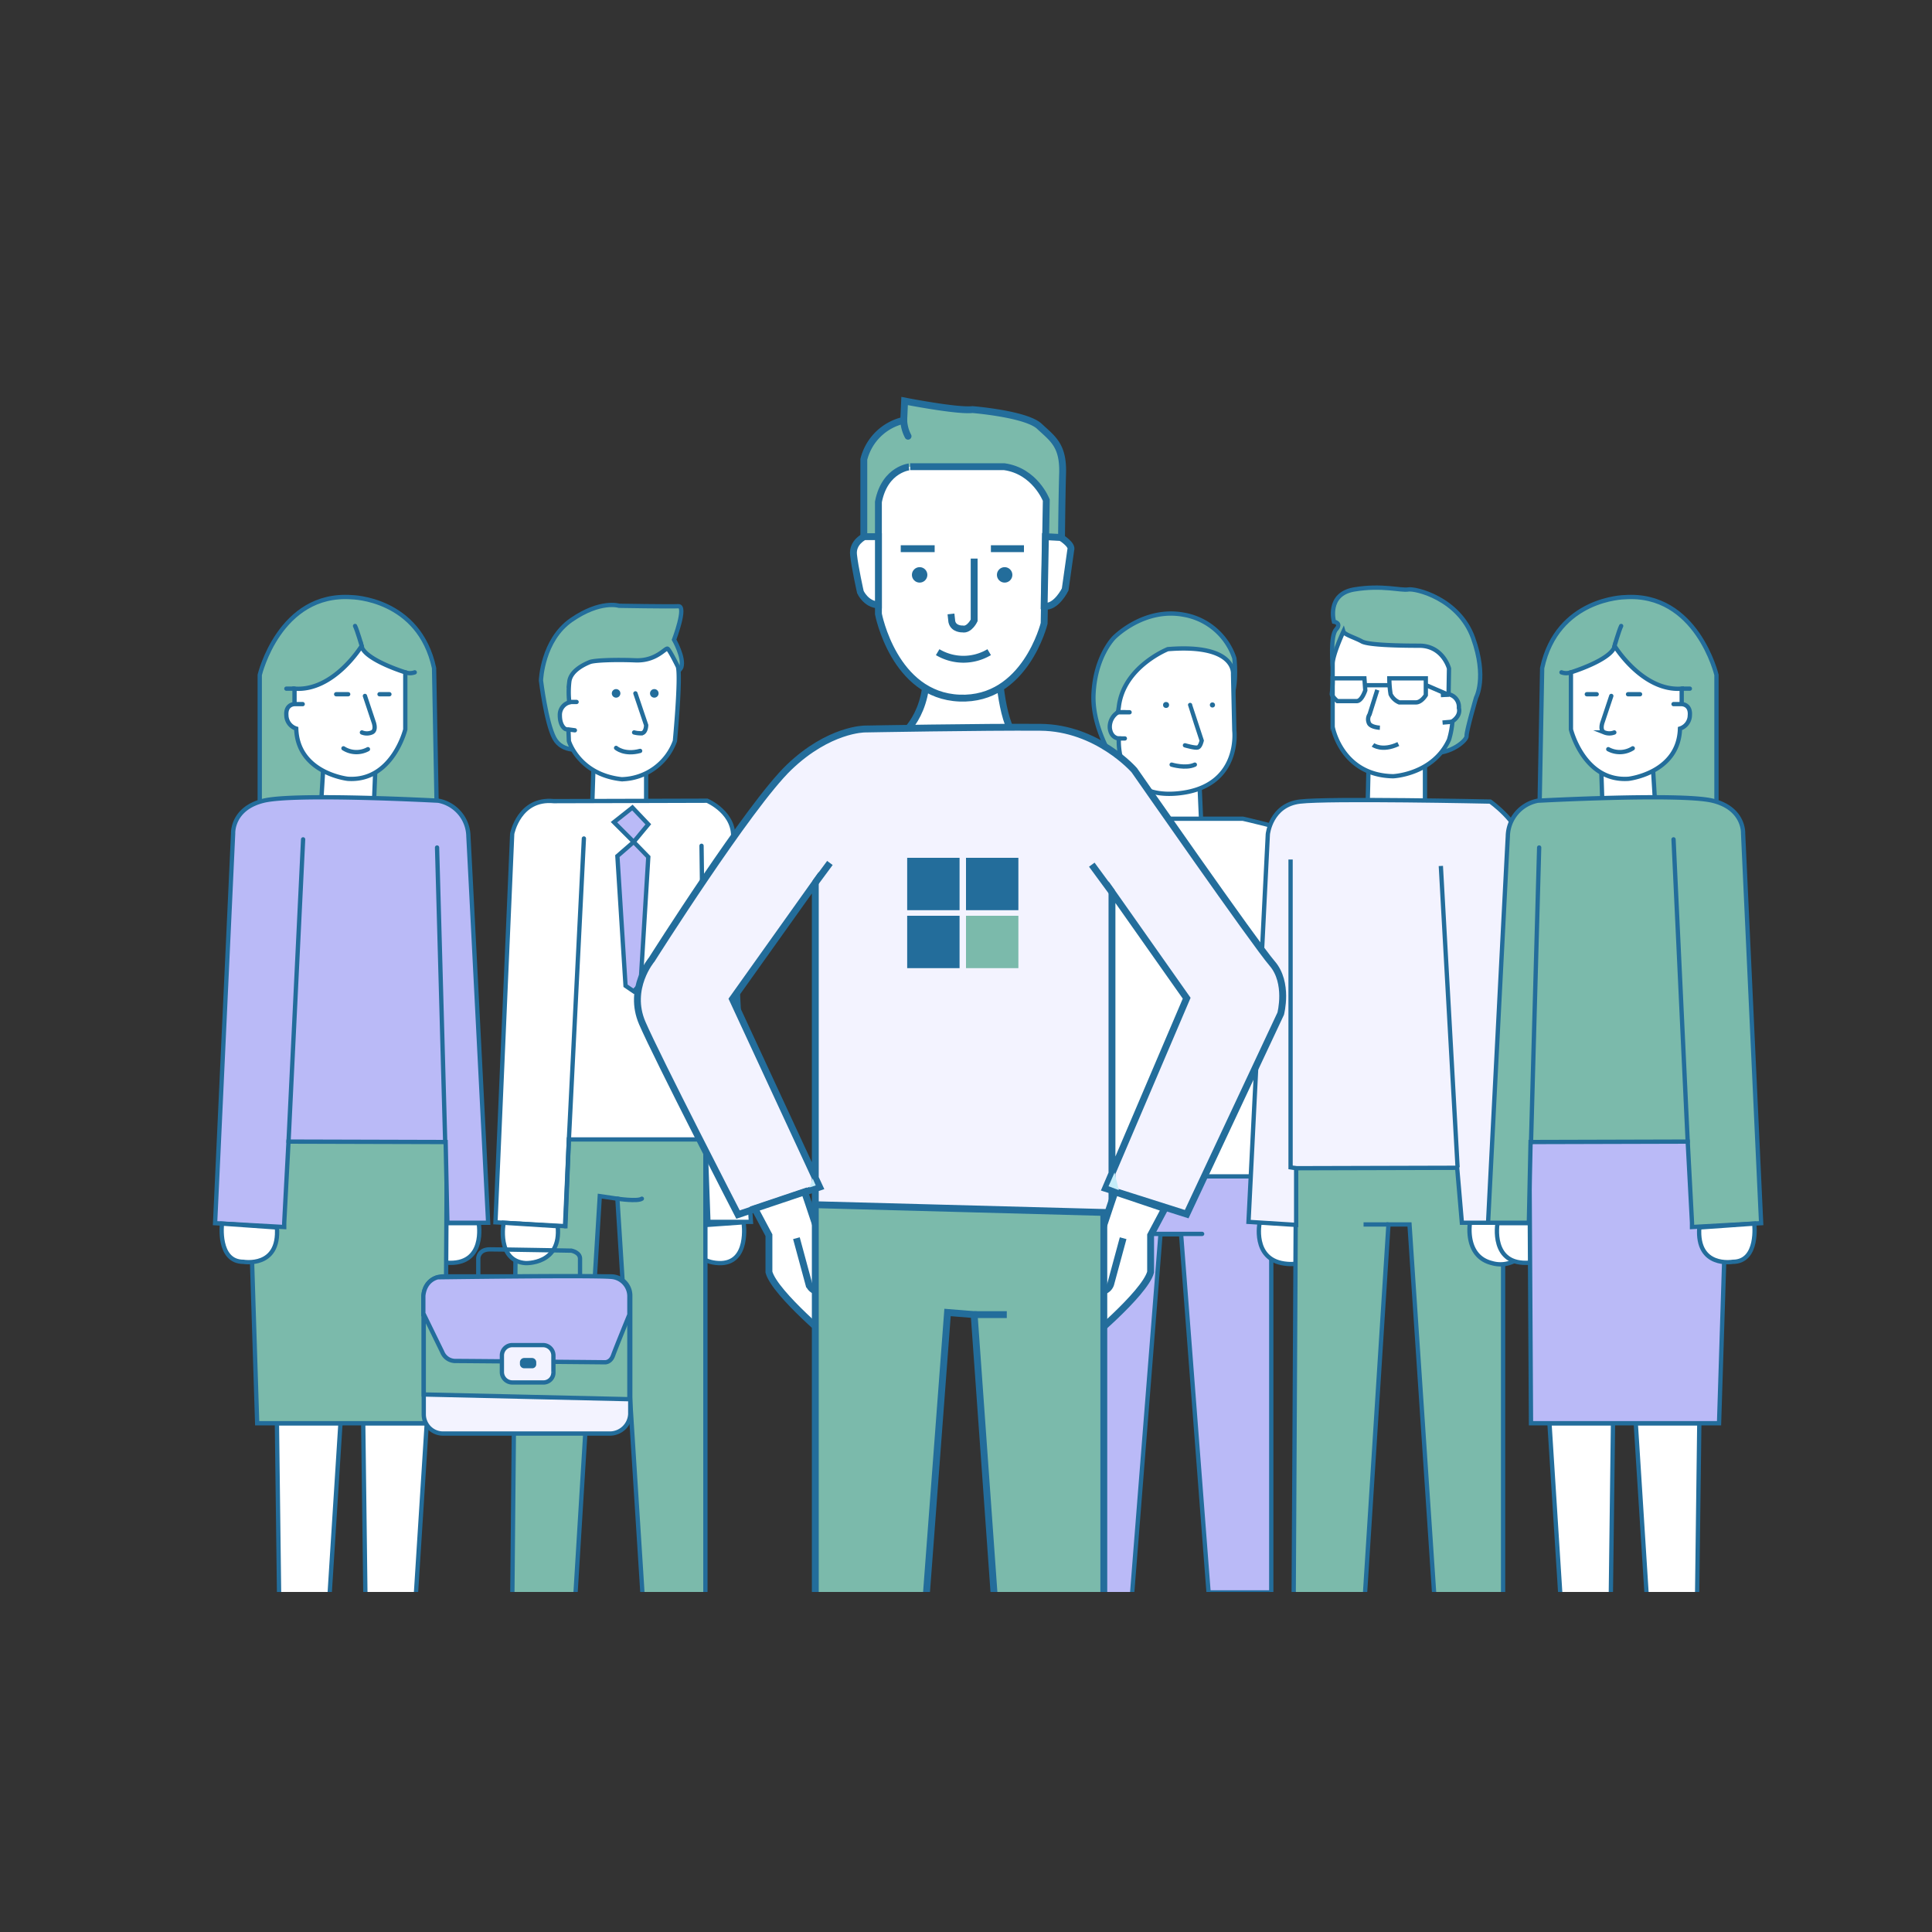 <svg id="Layer_1" data-name="Layer 1" xmlns="http://www.w3.org/2000/svg" xmlns:xlink="http://www.w3.org/1999/xlink" viewBox="0 0 450 450"><rect x="0" y="0" width="450" height="450" fill="#333333" stroke="none"/><defs><style>.cls-1,.cls-14,.cls-3,.cls-9{fill:none;}.cls-2{clip-path:url(#clip-path);}.cls-10,.cls-11,.cls-12,.cls-13,.cls-14,.cls-3,.cls-4,.cls-5,.cls-6,.cls-8,.cls-9{stroke:#236d9b;stroke-miterlimit:10;}.cls-11,.cls-13,.cls-3,.cls-5,.cls-6,.cls-8{stroke-linecap:round;}.cls-12,.cls-15,.cls-4{fill:#7bbaab;}.cls-11,.cls-5{fill:#fff;}.cls-10,.cls-6{fill:#babaf7;}.cls-7{fill:#236d9b;}.cls-13,.cls-8{fill:#f3f3ff;}.cls-11,.cls-12,.cls-13,.cls-14{stroke-width:1.6px;}.cls-16{fill:#c5edf9;}</style><clipPath id="clip-path"><rect class="cls-1" x="26.7" y="79.1" width="396.7" height="291.7"/></clipPath></defs><title>drawing-4-core</title><g id="Calque_5" data-name="Calque 5"><g class="cls-2"><line class="cls-3" x1="104.5" y1="195.5" x2="103.7" y2="266.2"/><path class="cls-4" d="M60.5,192.5V157.2s4.6-19.3,21.4-18.1c0,0,15.7.2,19.2,16.5l.7,37.3Z"/><polygon class="cls-5" points="76.8 370.9 79.3 331.5 64.5 331.5 65 370.9 65.2 374 76.4 374 76.8 370.9"/><polygon class="cls-5" points="96.9 370.9 99.4 331.5 84.6 331.5 85.1 370.9 85.2 374 96.5 374 96.9 370.9"/><path class="cls-5" d="M111.5,284.9s1.8,10-7.6,9.2-5.7-9.2-5.7-9.2Z"/><polygon class="cls-5" points="74.7 188.6 75.5 175.5 87.5 177.3 87 189.6 74.7 188.6"/><line class="cls-3" x1="69.1" y1="169.8" x2="70.6" y2="169.8"/><polygon class="cls-4" points="59.9 331.5 57.7 262 104.1 263.5 103.7 331.5 64.5 331.5 59.9 331.5"/><line class="cls-3" x1="68.6" y1="160.4" x2="66.7" y2="160.4"/><path class="cls-3" d="M94.4,156.6a3.23,3.23,0,0,0,2.2,0"/><path class="cls-3" d="M84.3,150.6s-1.1-3.8-1.6-4.8"/><path class="cls-6" d="M50.1,284.9l4.2-90.8s-.3-5.8,7.1-7.6,40.7,0,40.7,0a8.59,8.59,0,0,1,7,8.3c.4,7.3,4.6,90,4.6,90h-9.5l-.4-18.8-36.6-.1-1,18.9v1Z"/><line class="cls-3" x1="70.6" y1="195.5" x2="67.2" y2="266"/><path class="cls-5" d="M51.7,285s-1.1,8.9,5,8.9c0,0,8.5,1.5,7.8-8Z"/><line class="cls-3" x1="103.7" y1="266.2" x2="101.8" y2="197.4"/><path class="cls-5" d="M68.6,164s-2.1,0-1.9,2.6a3.29,3.29,0,0,0,2.3,3.1c.3,10.4,12,11.7,12,11.7,10.4.7,13.4-11.5,13.4-11.5V156.6s-9.4-2.9-10.2-6.1c0,0-6.5,10.6-15.6,9.9V164h1.9"/><line class="cls-3" x1="78.3" y1="161.7" x2="81.1" y2="161.7"/><line class="cls-3" x1="88.4" y1="161.7" x2="90.7" y2="161.7"/><path class="cls-3" d="M80,174.3a5.63,5.63,0,0,0,5.7.2"/><path class="cls-3" d="M85,162.1l2,6s.8,2-.4,2.5a3,3,0,0,1-2.3,0"/></g><g class="cls-2"><polygon class="cls-5" points="267.1 179.9 267.1 196.6 280 196.6 279.3 180.7 267.1 179.9"/><path class="cls-4" d="M260.7,179.1s-6.4-8.5-6-17.4,4.8-13.2,4.8-13.2,6.9-7.1,16.3-5.3a15.13,15.13,0,0,1,11.7,10.1s.9,7.6-1.5,10.8S271.5,183.6,260.7,179.1Z"/><polygon class="cls-6" points="296.1 266.2 296.1 370.9 281.5 370.9 275.1 287.5 270.3 287.5 263.6 372.3 244.5 370.9 244.5 266 296.1 266.2"/><line class="cls-3" x1="280" y1="287.4" x2="264.9" y2="287.4"/><path class="cls-5" d="M260.6,172s-1.1,14.2,13.7,12.8,13.2-14.6,13.2-14.6l-.3-13.2s.8-7.1-15.2-5.8c0,0-10.3,4.1-11.4,13.4l-.2,1.3a4,4,0,0,0-1.9,3.7C258.8,172,260.6,172,260.6,172Z"/><path class="cls-3" d="M277.2,164.2c0,.1,2.7,8.3,2.7,8.3s-.3,1.4-.9,1.6-3-.5-3-.5"/><path class="cls-3" d="M272.9,178.1s3.3,1,5.4,0"/><circle class="cls-7" cx="271.6" cy="164.2" r="0.7"/><circle class="cls-7" cx="282.4" cy="164.2" r="0.6"/><line class="cls-3" x1="260.3" y1="165.9" x2="263.1" y2="165.9"/><line class="cls-3" x1="260.6" y1="172" x2="262" y2="172"/><path class="cls-5" d="M247.4,190.7h42.1s9.8,2.2,12.5,3.5,4.1,79.8,4.1,79.8H234.4Z"/></g><g class="cls-2"><path class="cls-4" d="M135.6,174.5s-4.6,1-6.5-2.6-3.1-13.4-3.1-13.4.3-9.4,7.1-14.1,11.1-3.3,11.1-3.3,11.8.2,13.8.1-1,7.8-1,7.8,2.4,4.2,1.7,6.4S135.6,174.5,135.6,174.5Z"/><polygon class="cls-5" points="138.3 176.4 137.9 188.8 150.5 188.8 150.5 177 138.3 176.4"/><path class="cls-5" d="M173.2,284.7s1.5,9.8-5.8,9.5-8.3-8.5-8.3-8.5Z"/><polygon class="cls-4" points="120.4 257.7 119.3 375.2 133.8 375.2 139.7 278.6 143.8 279.2 149.9 375.2 164.3 375.2 164.3 257.7 120.4 257.7"/><path class="cls-5" d="M115.4,284.7l3.9-90.5s1.6-8.4,9.7-7.6l35.7-.1s6.9,2.9,6,9.4,4.2,88.7,4.2,88.7H165l-.7-19.2H132.5l-.8,20.2Z"/><polyline class="cls-5" points="136 195.3 132.5 265.5 131.6 285.6"/><line class="cls-3" x1="163.4" y1="197" x2="164.3" y2="265.5"/><path class="cls-3" d="M143.8,279.2s4.7.7,5.7,0"/><path class="cls-5" d="M117.3,284.8s-1.7,8.9,5.1,9.4c0,0,8.4.4,7.5-8.6Z"/><polygon class="cls-6" points="143 191.5 147.3 188.1 151 192 147.6 196.1 143 191.5"/><polygon class="cls-6" points="147.6 196.1 143.8 199.4 145.7 229.6 147.6 230.9 149.2 229.2 151 199.6 147.6 196.1"/><path class="cls-5" d="M132.5,172.6s2.3,7.8,12.3,8.9a13.5,13.5,0,0,0,12.4-8.9s1.4-14.8.7-17.3c0,0-1.9-3.9-2.4-4.2s-2.6,2.9-7.5,2.7-9.6,0-10.6.4-4.5,1.9-4.8,4.6a21.12,21.12,0,0,0,0,4.8,3,3,0,0,0-2.2,3c0,2.6,1.3,3.2,1.3,3.2l.7.2Z"/><line class="cls-3" x1="132.5" y1="163.5" x2="134.3" y2="163.5"/><line class="cls-3" x1="132.4" y1="169.9" x2="133.9" y2="170.1"/><path class="cls-3" d="M148,161.5l2.5,7.4s0,2-1.3,1.9a6.16,6.16,0,0,1-1.5-.2"/><path class="cls-3" d="M143.5,174.2s1.9,1.7,5.6.7"/><circle class="cls-7" cx="143.5" cy="161.5" r="1"/><circle class="cls-7" cx="152.4" cy="161.5" r="1"/><path class="cls-8" d="M142.2,333.9h-39a4.48,4.48,0,0,1-4.5-4.5V301.8a4.48,4.48,0,0,1,4.5-4.5h39.1a4.48,4.48,0,0,1,4.5,4.5v27.6A4.77,4.77,0,0,1,142.2,333.9Z"/><path class="cls-9" d="M111.4,297.4V293s.1-2,2.7-2,19,.3,19,.3,2.1.4,2,2v4.2"/><polygon class="cls-4" points="98.7 303.9 146.6 304.3 146.6 325.9 98.7 324.8 98.7 303.9"/><path class="cls-10" d="M98.7,306.1l4.3,8.8a3.31,3.31,0,0,0,3.2,2.1c2.5,0,34.7.3,34.7.3s1.3.1,1.9-1.6,3.8-9.5,3.8-9.5v-4.3a4.55,4.55,0,0,0-4.3-4.5c-4.3-.4-40.3.1-40.3.1s-3,.5-3.4,4.3v4.3Z"/><path class="cls-8" d="M126.5,322h-7.2a2.43,2.43,0,0,1-2.4-2.4v-3.9a2.43,2.43,0,0,1,2.4-2.4h7.2a2.43,2.43,0,0,1,2.4,2.4v3.9A2.31,2.31,0,0,1,126.5,322Z"/><path class="cls-7" d="M123.9,318.7h-1.8a1,1,0,0,1-1-1v-.4a1,1,0,0,1,1-1h1.8a1,1,0,0,1,1,1v.4A.94.94,0,0,1,123.9,318.7Z"/></g><g class="cls-2"><path class="cls-4" d="M310.4,155s-.6-6.9.8-8.4-.5-1.8-.5-1.8-1.8-6.4,4.7-7.5,10.9.3,12.6,0,11.8,2.1,15.1,11.3.7,13.9.7,13.9-2.3,7.9-2.2,8.9-3.6,4.3-8.3,4S310.4,155,310.4,155Z"/><path class="cls-5" d="M293.4,284.7s-1.8,8.5,5.7,9.6,8.3-5.6,8.3-5.6v-3.5Z"/><polygon class="cls-4" points="301.9 265.5 301.3 376.5 317.6 376.5 323.4 285.2 328.3 285.2 334.4 376.5 350.1 376.5 350.1 267.6 301.9 265.5"/><line class="cls-9" x1="317.6" y1="285.2" x2="323.4" y2="285.2"/><path class="cls-5" d="M342.4,284.7s-1.4,7.9,5.1,9.5a7.06,7.06,0,0,0,8.6-4.3l.1-5.2Z"/><polygon class="cls-5" points="318.5 189.8 318.8 176.8 331.9 176.8 331.9 189.8 318.5 189.8"/><path class="cls-5" d="M324.5,180.8s9.3-.4,13-8.5a20.27,20.27,0,0,0,.8-4.3s2-1.2,1.5-3.1a3,3,0,0,0-2.4-3.2l.1-6s-1.4-5.3-6.9-5.3-12-.2-13.4-1-4.1-1.6-4.3-2.3c0,0-2.5,5.4-2.5,7.5v14.7S312.4,180.6,324.5,180.8Z"/><line class="cls-9" x1="335.6" y1="161.9" x2="337.5" y2="161.8"/><line class="cls-9" x1="336" y1="168.3" x2="338.3" y2="168.1"/><path class="cls-9" d="M323.6,158h8.5v3.9s-1,1.7-2.3,1.7h-3.9a3.89,3.89,0,0,1-2-1.9A23.44,23.44,0,0,1,323.6,158Z"/><path class="cls-9" d="M310.4,158h7.4l.2,2.8s-.8,2.5-2,2.5h-4.5s-1.4-1.2-1.3-1.7A26.38,26.38,0,0,0,310.4,158Z"/><line class="cls-9" x1="323.6" y1="159.6" x2="318" y2="159.6"/><line class="cls-9" x1="332.2" y1="159.6" x2="337.3" y2="161.8"/><path class="cls-9" d="M320.8,160.7l-1.8,5.7a2.1,2.1,0,0,0-.2,1.9c.3,1.1,2.6,1.2,2.6,1.2"/><path class="cls-9" d="M319.8,173.5s2.1,1.6,5.9-.2"/><path class="cls-8" d="M301.9,272.1v13.2l-11.1-.7,4.5-90.3s.7-6.8,7.5-7.6,44.3,0,44.3,0,6.3,4.4,7.5,9.6,3.5,88.5,3.5,88.5H340.5L339.4,272Z"/><line class="cls-9" x1="335.6" y1="201.7" x2="339.5" y2="271.9"/><polyline class="cls-9" points="300.6 200.2 300.6 271.9 301.9 272.1"/></g><g class="cls-2"><line class="cls-3" x1="355.8" y1="195.5" x2="356.6" y2="266.2"/><path class="cls-4" d="M399.8,192.5V157.2s-4.6-19.3-21.4-18.1c0,0-15.7.2-19.2,16.5l-.7,37.3Z"/><polygon class="cls-5" points="383.5 370.9 381 331.5 395.8 331.5 395.3 370.9 395.1 374 383.9 374 383.5 370.9"/><polygon class="cls-5" points="363.4 370.9 360.9 331.5 375.7 331.5 375.2 370.9 375.1 374 363.8 374 363.4 370.9"/><path class="cls-5" d="M348.8,284.9s-1.8,10,7.6,9.2,5.7-9.2,5.7-9.2Z"/><polygon class="cls-5" points="385.6 188.6 384.8 175.5 372.9 177.3 373.3 189.6 385.6 188.6"/><line class="cls-3" x1="391.2" y1="169.8" x2="389.7" y2="169.8"/><polygon class="cls-6" points="400.4 331.5 402.6 262 356.2 263.5 356.6 331.5 395.8 331.5 400.4 331.5"/><line class="cls-3" x1="391.7" y1="160.4" x2="393.6" y2="160.4"/><path class="cls-3" d="M365.9,156.6a3.23,3.23,0,0,1-2.2,0"/><path class="cls-3" d="M376,150.6s1.1-3.8,1.6-4.8"/><path class="cls-4" d="M410.2,284.9,406,194.1s.3-5.8-7.1-7.6-40.7,0-40.7,0a8.59,8.59,0,0,0-7,8.3c-.4,7.3-4.6,90-4.6,90h9.5l.4-18.8,36.6-.1,1,18.9v1Z"/><line class="cls-3" x1="389.8" y1="195.5" x2="393.1" y2="266"/><path class="cls-5" d="M408.6,285s1.1,8.9-5,8.9c0,0-8.5,1.5-7.8-8Z"/><line class="cls-3" x1="356.6" y1="266.2" x2="358.5" y2="197.4"/><path class="cls-5" d="M391.7,164s2.1,0,1.9,2.6a3.29,3.29,0,0,1-2.3,3.1c-.3,10.4-12,11.7-12,11.7-10.4.7-13.4-11.5-13.4-11.5V156.6s9.4-2.9,10.2-6.1c0,0,6.5,10.6,15.6,9.9V164h-1.9"/><line class="cls-3" x1="382" y1="161.7" x2="379.2" y2="161.7"/><line class="cls-3" x1="371.9" y1="161.7" x2="369.6" y2="161.7"/><path class="cls-3" d="M380.3,174.3a5.63,5.63,0,0,1-5.7.2"/><path class="cls-3" d="M375.3,162.1l-2,6s-.8,2,.4,2.5a3.11,3.11,0,0,0,2.3,0"/></g><g class="cls-2"><path class="cls-11" d="M209.2,171.9s6.6-4.2,6.6-15.1h16.9s.8,15.1,5.6,16S209.2,171.9,209.2,171.9Z"/></g><g class="cls-2"><path class="cls-12" d="M201.2,130.1V107a12.41,12.41,0,0,1,9.3-9.1l.2-4.5s12.2,2.4,15.8,2c0,0,12.5,1,15.6,3.9s5.6,4.4,5.4,11-.3,20.2-.3,20.2Z"/></g><g class="cls-2"><path class="cls-13" d="M189.9,205.6v82.3H259V207.8l17.4,24.7-18.9,44.3,18.9,6,21.9-46.7s1.9-7.2-2-11.7-32.1-45-32.1-45-8.6-9.9-21.9-10-40.9.4-40.9.4-8.3,0-17.6,8.9-32,44.8-32,44.8-5.7,6.7-2.2,14.8,22.3,44.6,22.3,44.6l19-6.4-20.3-43.8Z"/></g><g class="cls-2"><line class="cls-14" x1="193.3" y1="201" x2="189.9" y2="205.6"/></g><g class="cls-2"><line class="cls-14" x1="254.3" y1="201.4" x2="259" y2="207.8"/></g><g class="cls-2"><path class="cls-11" d="M187.4,277.6s6.2,18.1,6.2,19.8c0,0,.3,2.8-1.6,3.3s-1.9,0-1.9,0l6,7.7-1.5,4.6s-14.1-11.6-15.5-16.7v-8.6l-3.3-6.2Z"/></g><g class="cls-2"><path class="cls-14" d="M185.5,288.4l2.9,10.7a2.49,2.49,0,0,0,2.6,1.7"/></g><g class="cls-2"><path class="cls-11" d="M259.7,277.6s-6.2,18.1-6.2,19.8c0,0-.3,2.8,1.6,3.3s1.9,0,1.9,0l-6,7.7,1.5,4.6s14.1-11.6,15.5-16.7v-8.6l3.3-6.2Z"/></g><g class="cls-2"><path class="cls-14" d="M261.6,288.4l-2.9,10.7a2.49,2.49,0,0,1-2.6,1.7"/></g><g class="cls-2"><polygon class="cls-12" points="189.9 280.6 189.9 374.9 215.5 374.9 220.7 305.7 226.9 306.2 231.8 374.9 257.1 374.9 257.1 282.4 189.9 280.6"/></g><g class="cls-2"><line class="cls-14" x1="234.5" y1="306.2" x2="226.9" y2="306.2"/></g><g class="cls-2"><rect class="cls-7" x="211.3" y="199.8" width="12.2" height="12.2"/></g><g class="cls-2"><rect class="cls-7" x="225" y="199.8" width="12.2" height="12.2"/></g><g class="cls-2"><rect class="cls-7" x="211.3" y="213.3" width="12.2" height="12.2"/></g><g class="cls-2"><rect class="cls-15" x="225" y="213.3" width="12.2" height="12.2"/></g><g class="cls-2"><path class="cls-11" d="M204.6,116.9V143s3.6,19,18.9,19.6,19.7-17.4,19.7-17.4l.5-28.7s-2.6-6.8-9.8-7.8H212C212.1,108.7,206.1,109.1,204.6,116.9Z"/></g><g class="cls-2"><path class="cls-11" d="M243.5,125l3.6.2s2.8,1.7,2.3,2.9l-1.3,9.2s-2.1,4.3-4.9,3.9Z"/></g><g class="cls-2"><path class="cls-11" d="M204.6,125h-3.3s-2.8,1.3-2.5,4.2,1.6,8.7,1.6,8.7,1.3,2.9,4.2,3V125Z"/></g><g class="cls-2"><path class="cls-14" d="M226.9,130.1v14.4s-1.1,2.3-2.7,2c0,0-2.1.1-2.5-1.7l-.2-1.8"/></g><g class="cls-2"><path class="cls-14" d="M218.4,151.9a11.72,11.72,0,0,0,12,0"/></g><g class="cls-2"><line class="cls-14" x1="209.8" y1="127.8" x2="217.7" y2="127.8"/></g><g class="cls-2"><line class="cls-14" x1="230.8" y1="127.8" x2="238.5" y2="127.8"/></g><g class="cls-2"><circle class="cls-7" cx="214.2" cy="133.9" r="1.8"/></g><g class="cls-2"><circle class="cls-7" cx="234" cy="133.9" r="1.8"/></g><g class="cls-2"><path class="cls-11" d="M211.5,101.6a8.8,8.8,0,0,1-1-3.7"/></g><g class="cls-2"><polygon class="cls-16" points="258.2 276.3 259.6 273.1 260.6 277.2 258.2 276.3"/></g><g class="cls-2"><polygon class="cls-16" points="189.3 274.5 190 276.1 188.5 276.6 189.3 274.5"/></g></g></svg>